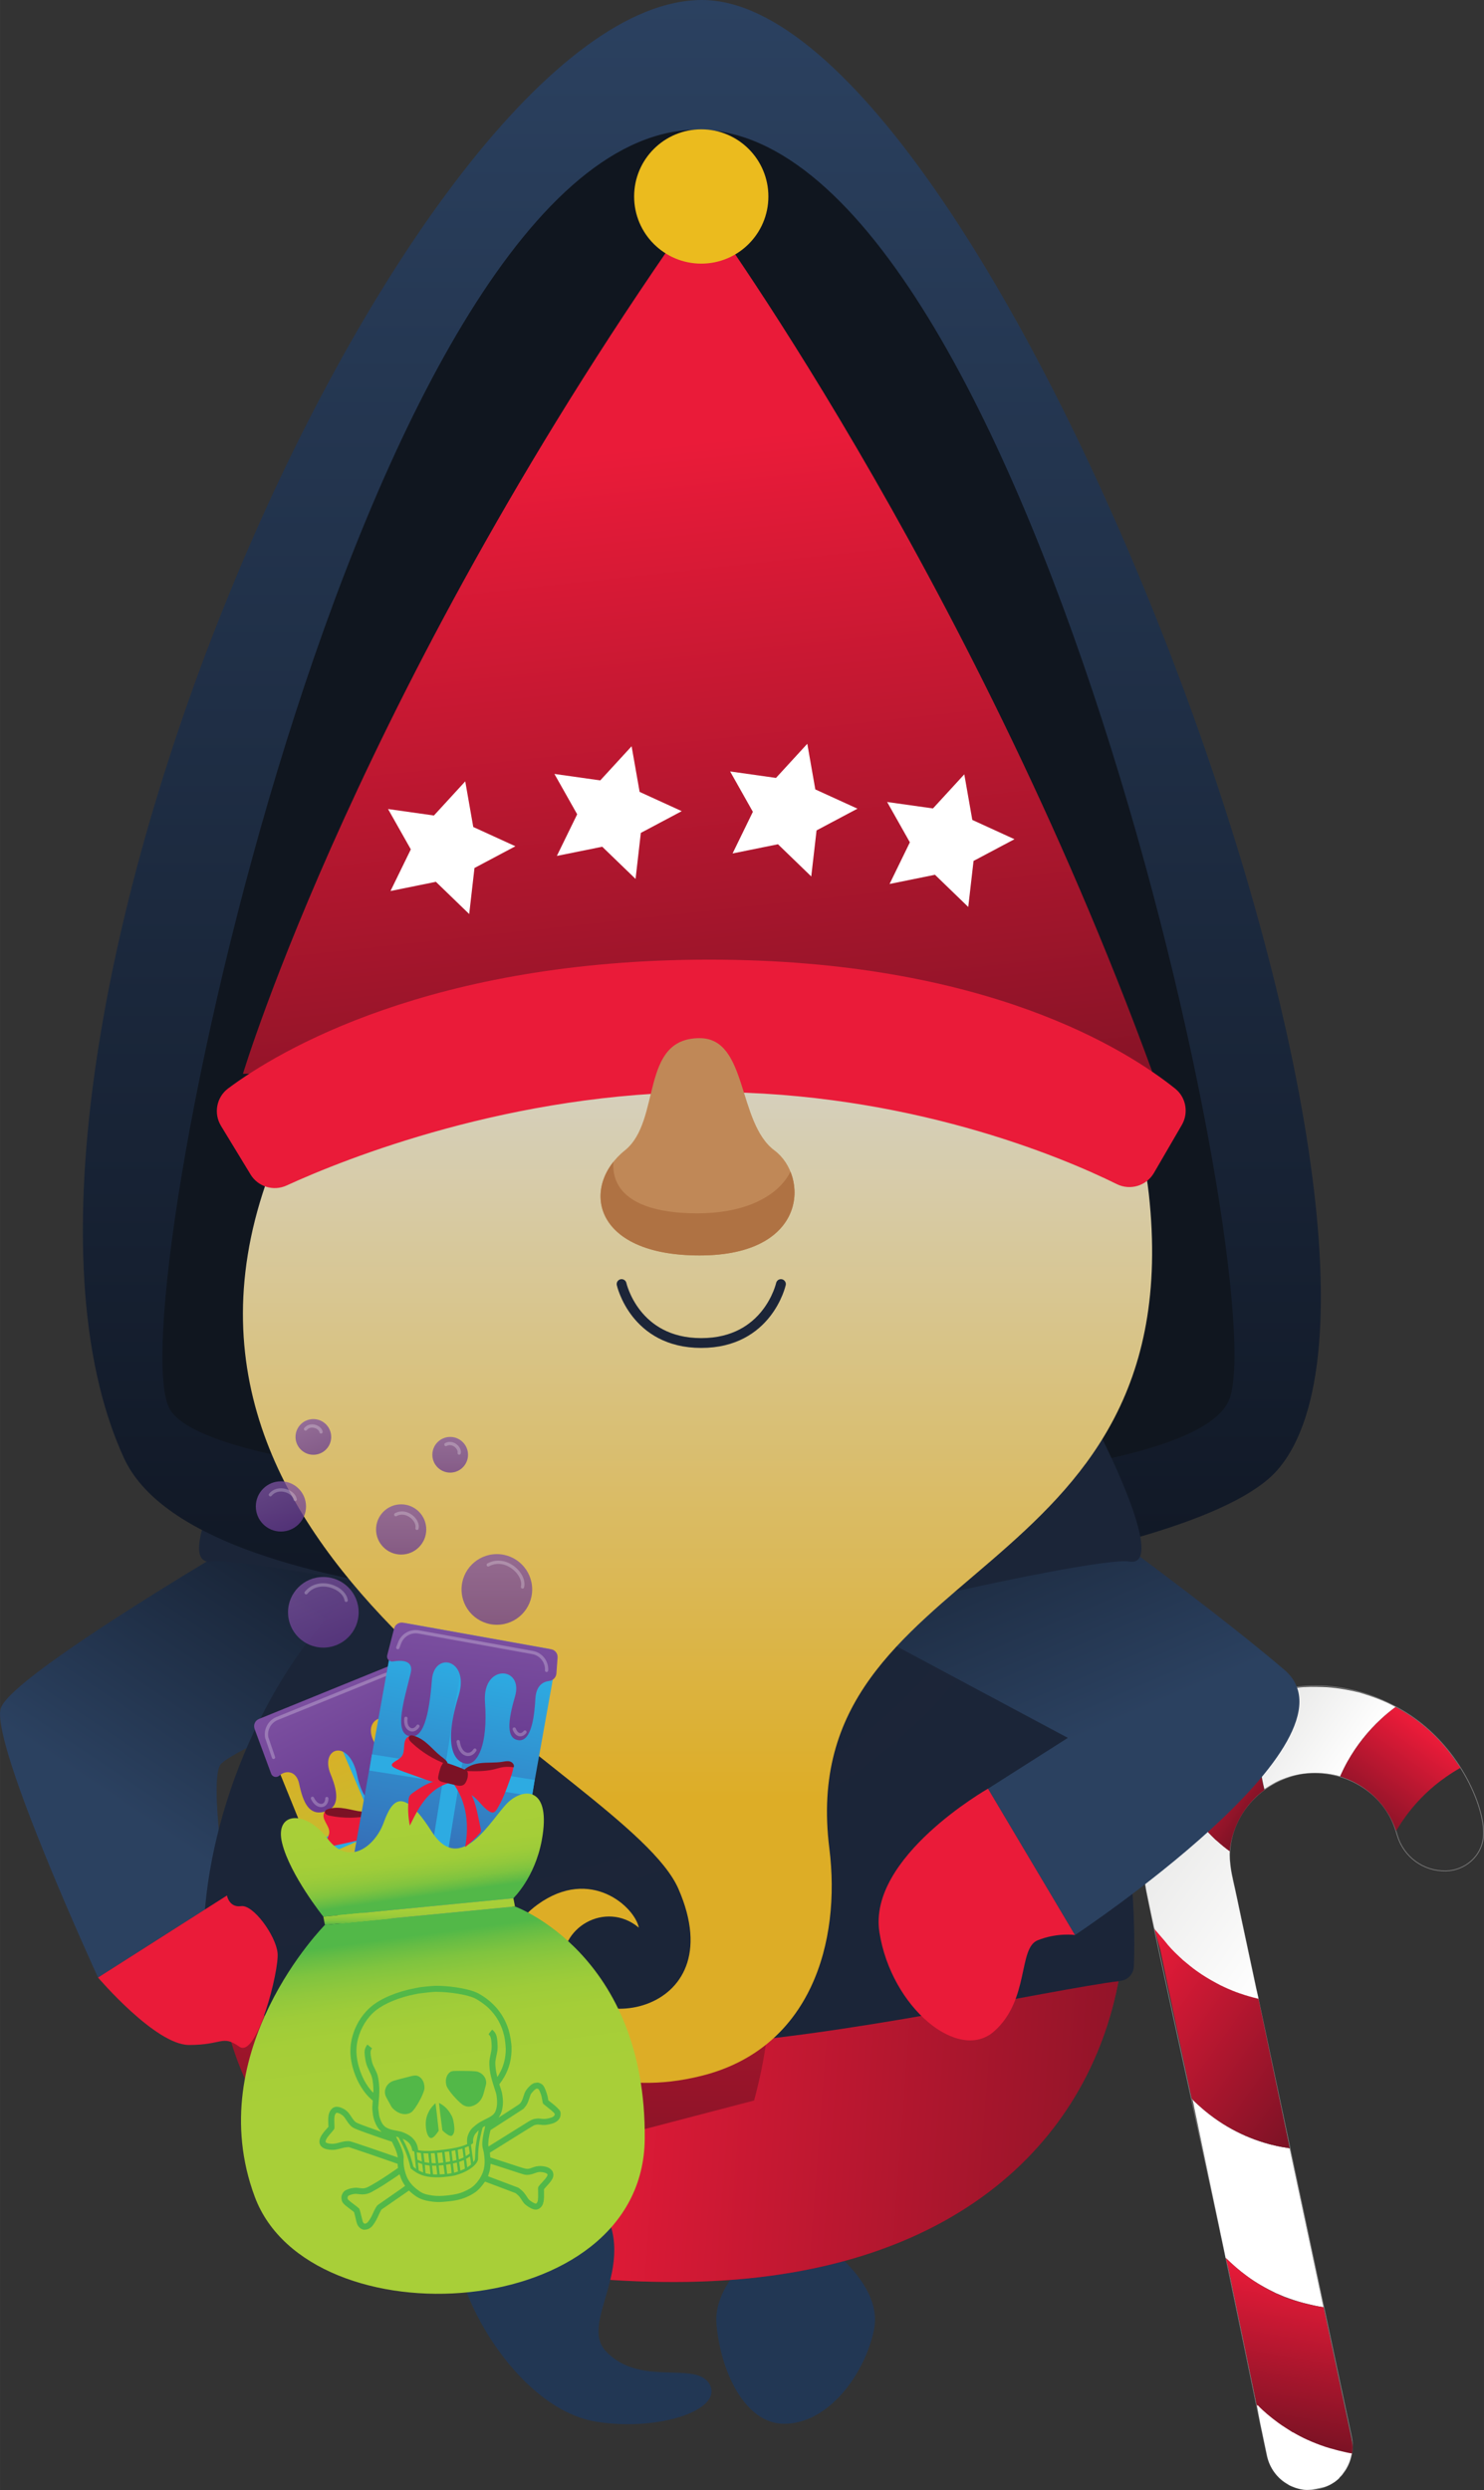 <?xml version="1.0" encoding="UTF-8"?>
<svg id="Layer_2" data-name="Layer 2" xmlns="http://www.w3.org/2000/svg" width="159.96mm" height="268.3mm" xmlns:xlink="http://www.w3.org/1999/xlink" viewBox="0 0 453.42 760.53">
  <rect x="0" y="0" width="453.42" height="760.53" fill="#333333" stroke="none"/>
  <defs>
    <linearGradient id="linear-gradient" x1="-157.49" y1="704.64" x2="-158.3" y2="651.51" gradientTransform="translate(339.66 25.69) rotate(-171.35) scale(1 -1)" gradientUnits="userSpaceOnUse">
      <stop offset="0" stop-color="#7a1224"/>
      <stop offset="1" stop-color="#ea1b39"/>
    </linearGradient>
    <linearGradient id="linear-gradient-2" x1="-83.5" y1="527.56" x2="-20.19" y2="527.56" gradientTransform="translate(633.82 117.68) rotate(-144.5) scale(1 -1)" gradientUnits="userSpaceOnUse">
      <stop offset="0" stop-color="#fff"/>
      <stop offset="1" stop-color="#e6e6e5"/>
    </linearGradient>
    <linearGradient id="linear-gradient-3" x1="-49.92" y1="491.32" x2="-20.17" y2="491.32" gradientTransform="translate(633.82 117.68) rotate(-144.5) scale(1 -1)" gradientUnits="userSpaceOnUse">
      <stop offset="0" stop-color="#7b1225"/>
      <stop offset="1" stop-color="#ea1b39"/>
    </linearGradient>
    <linearGradient id="linear-gradient-4" x1="-65.58" y1="470.93" x2="-31.51" y2="470.93" xlink:href="#linear-gradient-2"/>
    <linearGradient id="linear-gradient-5" x1="-77.76" y1="485.74" x2="-77.76" y2="449.9" xlink:href="#linear-gradient-3"/>
    <linearGradient id="linear-gradient-6" x1="-117.52" y1="564.7" x2="-45.03" y2="564.7" xlink:href="#linear-gradient-3"/>
    <linearGradient id="linear-gradient-7" x1="205.04" y1="498.82" x2="205.04" y2="683.89" gradientUnits="userSpaceOnUse">
      <stop offset="0" stop-color="#ea1b39"/>
      <stop offset="1" stop-color="#7a1224"/>
    </linearGradient>
    <linearGradient id="linear-gradient-8" x1="164.65" y1="630.56" x2="387.91" y2="647.62" xlink:href="#linear-gradient-7"/>
    <linearGradient id="linear-gradient-9" x1="38.61" y1="552.29" x2="108.56" y2="448.13" gradientUnits="userSpaceOnUse">
      <stop offset="0" stop-color="#2b4160"/>
      <stop offset="1" stop-color="#101724"/>
    </linearGradient>
    <linearGradient id="linear-gradient-10" x1="214.44" y1="0" x2="214.44" y2="491.74" xlink:href="#linear-gradient-9"/>
    <linearGradient id="linear-gradient-11" x1="204.36" y1="625.19" x2="204.36" y2="428.87" gradientUnits="userSpaceOnUse">
      <stop offset="0" stop-color="#1b2538"/>
      <stop offset="1" stop-color="#1b2538"/>
    </linearGradient>
    <linearGradient id="linear-gradient-12" x1="340.36" y1="526.39" x2="289.46" y2="408.08" xlink:href="#linear-gradient-9"/>
    <linearGradient id="linear-gradient-13" x1="213.12" y1="282.82" x2="213.12" y2="550.4" gradientUnits="userSpaceOnUse">
      <stop offset="0" stop-color="#d4d8df"/>
      <stop offset="1" stop-color="#ddad26"/>
    </linearGradient>
    <linearGradient id="linear-gradient-14" x1="192.38" y1="137.03" x2="217.68" y2="369.46" xlink:href="#linear-gradient-7"/>
    <clipPath id="clippath">
      <path d="m213.77,317.07c-18.43,0-11.56,25.23-22.86,34.29-13.38,10.72-10.32,32.08,22.86,32.08s33.32-24.3,22.86-32.08c-11.4-8.48-8.11-34.29-22.86-34.29Z" style="fill: none; stroke-width: 0px;"/>
    </clipPath>
    <linearGradient id="linear-gradient-15" x1="1250.72" y1="2024.33" x2="1250.36" y2="2105.18" gradientTransform="translate(-1131.32 -1502.25)" gradientUnits="userSpaceOnUse">
      <stop offset="0" stop-color="#ddad26"/>
      <stop offset="1" stop-color="#a8cf38"/>
    </linearGradient>
    <linearGradient id="linear-gradient-16" x1="1256.35" y1="1949.27" x2="1256.35" y2="1964.61" gradientTransform="translate(-1815.01 -879.64) rotate(-22.12)" gradientUnits="userSpaceOnUse">
      <stop offset="0" stop-color="#7d51a1"/>
      <stop offset="1" stop-color="#683b91"/>
    </linearGradient>
    <linearGradient id="linear-gradient-17" x1="1273.53" y1="1935.56" x2="1273.53" y2="1946.46" xlink:href="#linear-gradient-16"/>
    <linearGradient id="linear-gradient-18" x1="-597.22" y1="79.92" x2="-596.4" y2="98.6" gradientTransform="translate(589.57 134.71) rotate(-22.13) scale(1 2.07)" xlink:href="#linear-gradient-16"/>
    <linearGradient id="linear-gradient-19" x1="-564.47" y1="-6.92" x2="-564.84" y2="73.91" gradientTransform="translate(702.47 515.05)" gradientUnits="userSpaceOnUse">
      <stop offset="0" stop-color="#2dabe2"/>
      <stop offset="1" stop-color="#385caa"/>
    </linearGradient>
    <linearGradient id="linear-gradient-20" x1="125.74" y1="555.86" x2="129.02" y2="579.17" gradientUnits="userSpaceOnUse">
      <stop offset="0" stop-color="#a8cf38"/>
      <stop offset=".39" stop-color="#a5ce38"/>
      <stop offset=".57" stop-color="#9ecc39"/>
      <stop offset=".71" stop-color="#91c83c"/>
      <stop offset=".83" stop-color="#7fc43f"/>
      <stop offset=".93" stop-color="#67bd44"/>
      <stop offset="1" stop-color="#52b848"/>
    </linearGradient>
    <linearGradient id="linear-gradient-21" x1="133.81" y1="637.24" x2="127.62" y2="590.99" xlink:href="#linear-gradient-20"/>
    <linearGradient id="linear-gradient-22" x1="151.81" y1="474.65" x2="151.81" y2="496.23" gradientTransform="matrix(1,0,0,1,0,0)" xlink:href="#linear-gradient-16"/>
    <linearGradient id="linear-gradient-23" x1="122.57" y1="459.44" x2="122.57" y2="474.79" gradientTransform="matrix(1,0,0,1,0,0)" xlink:href="#linear-gradient-16"/>
    <linearGradient id="linear-gradient-24" x1="137.55" y1="438.86" x2="137.55" y2="449.76" gradientTransform="matrix(1,0,0,1,0,0)" xlink:href="#linear-gradient-16"/>
    <linearGradient id="linear-gradient-25" x1="-564.94" y1="12.08" x2="-564.11" y2="30.76" gradientTransform="translate(706.62 570.83) rotate(10.18) scale(1 2.07)" xlink:href="#linear-gradient-16"/>
    <linearGradient id="linear-gradient-26" x1="128.09" y1="580.5" x2="128.05" y2="588.07" xlink:href="#linear-gradient-20"/>
    <linearGradient id="linear-gradient-27" x1="1256.19" y1="1980.98" x2="1256.19" y2="2002.57" xlink:href="#linear-gradient-16"/>
  </defs>
  <g id="candy_cane" data-name="candy cane">
    <g>
      <path d="m441.75,571.42c5.83-.12,10.88-4.44,11.48-10.24.03-.29.05-.58.06-.88.37-8.4-7.47-27.89-25.2-38.13-18.2-10.51-37.91-9.6-55.65,2.22-17.36,11.58-25.75,32.58-22.42,51.76,1.63,9.37,11.67,53.78,21,96.92,6.58,30.43,12.57,60.3,16.02,76.53,1.55,7.28,8.01,11.78,15.12,10.64h0c7.66-1.23,12.36-8.66,10.73-16.24l-36.63-171.95c-2.98-14.15,6.68-27.23,20.84-30.2h0c12.03-2.08,24.64,4.47,28.87,15.78.38,1.01.69,2.03.99,3.03,1.95,6.49,7.99,10.89,14.77,10.75h0Z" style="fill: none; stroke: #818181; stroke-miterlimit: 10; stroke-width: .22px;"/>
      <path d="m404.39,704.66c-1.87-.26-4.1-.8-5.93-1.26-.07-.02-.21-.05-.28-.07-1.92-.5-3.8-1.15-5.67-1.84-.91-.37-1.8-.77-2.7-1.14-3.09-1.49-6.1-3.18-8.86-5.22l-.1-.08c-2.25-1.62-4.32-3.48-6.31-5.41-.02-.02-.05-.05-.07-.06-.62-3.27-1.38-6.51-2.02-9.77-2.56-12.13-5.09-24.26-7.64-36.4-.19-.83-.25-1.69-.62-2.47l.12-.05c.15.5.59.81.94,1.17,1.82,1.73,3.73,3.37,5.78,4.82l.12.09c3.35,2.41,7,4.41,10.84,5.95,1.86.75,3.76,1.38,5.7,1.91.24.06.48.12.72.18.13.03.26.06.39.09,1.66.45,3.54.75,5.24,1.02l10.34,48.53Z" style="fill: #fff; stroke-width: 0px;"/>
      <path d="m374.54,689.64c.23,1.1.63,2.32.86,3.42,2.89,13.88,5.72,27.73,8.62,41.61.03.33.41.55.61.79,1.84,1.92,3.92,3.62,6.06,5.2.03.02.08.06.11.08,1.47,1.1,3.06,2.02,4.59,3.03-.05-.06.05.05,0,0,1.44.86,2.79,1.47,4.32,2.17,1.79.82,3.64,1.54,5.52,2.16.97.31,1.94.59,2.92.84.03,0,.08.02.1.03.35.1.71.2,1.06.28.98.23,1.97.44,2.96.61.3.05.32.06.62.1.15-.25.34-1.36.37-1.59.13-1.39,0-1.84-.3-3.19-2.83-13.47-5.71-27.05-8.56-40.51-1.89-.26-3.66-.64-5.51-1.11-.07-.02-.21-.05-.28-.07-1.94-.51-3.86-1.07-5.74-1.76-.92-.37-1.82-.78-2.73-1.15-3.12-1.51-6.16-3.21-8.95-5.27l-.11-.08c-2.27-1.64-4.53-3.63-6.54-5.58Z" style="fill: url(#linear-gradient); stroke-width: 0px;"/>
      <path d="m352.66,588.88c-.68-3.08-1.31-6.17-1.95-9.25-1.37-6.09-1.81-12.42-.91-18.61.24-2.42.79-4.8,1.46-7.14.08-.74.38-1.43.56-2.15.21-.87.59-1.69.86-2.54.09-.28,4.23-8.87,4.53-8.99.75,2.03,1.54,4.05,2.51,5.99h0c1.92,3.91,4.31,7.56,7.11,10.88,1.41,1.62,2.91,3.17,4.46,4.65.2.17.41.33.61.51,1.15,1,2.29,2,3.52,2.88l.3.22c-.15,1.63.09,3.25.26,4.88.4,3.15,1.28,6.17,1.9,9.28,1.85,8.92,3.79,17.66,5.66,26.57.25,1.48.84,3.3,1.02,4.79-1.91-.45-4.36-1.08-6.22-1.71-.33-.11-.65-.24-.98-.36-1.67-.62-3.3-1.33-4.89-2.12-.42-.21-.84-.43-1.26-.65-2.09-1.11-4.11-2.36-6.04-3.74-1.46-1.02-2.82-2.17-4.19-3.32-.43-.37-.85-.76-1.25-1.17-.03-.16-.07-.32-.1-.48-.83-.67-1.57-1.44-2.25-2.25-1.32-1.24-2.32-2.76-3.5-4.14.42.81,1.05,1.46,1.55,2.22,0,.02-.03.06-.04.08-.02-.03-.07-.09-.09-.12-.8-1.01-1.5-2.35-2.37-3.3-.06-.58-.15-.55-.26-.94Z" style="fill: url(#linear-gradient-2); stroke-width: 0px;"/>
      <path d="m387.53,517.19c-.53.16-2.56,1-3.09,1.16-11.19,3.9-21,11.77-27.16,21.91.12,0,.23.04-.02.03.73,2.04,1.53,4.05,2.51,6.01v.02c1.9,3.88,4.31,7.53,7.09,10.85,1.43,1.61,2.92,3.16,4.47,4.66.24.2.49.4.72.62,1.18,1.05,2.4,2.05,3.68,2.96.66-7.35,4.58-14.35,10.55-18.69l-.03-.07c-.44-1.8-.79-3.65-1.04-5.5-.8-5.87-.61-11.88.59-17.66.36-1.73.79-3.45,1.35-5.14l.39-1.16Z" style="fill: url(#linear-gradient-3); stroke-width: 0px;"/>
      <path d="m409.48,542.52c.71-1.59,1.48-3.16,2.34-4.68,2.69-4.78,6.14-9.12,10.17-12.84,1.4-1.3,2.89-2.5,4.41-3.65-3.53-1.94-7.33-3.34-11.19-4.46-3.68-.9-7.45-1.56-11.25-1.67-2.51-.08-5.03-.1-7.52.23-2.95.26-5.86.84-8.71,1.66-.4,0-.45.71-.55,1.02-.56,1.67-.99,3.39-1.34,5.12-1.21,5.8-1.39,11.8-.59,17.67.25,1.85.61,3.69,1.06,5.51,1.83-1.17,3.67-2.36,5.73-3.11,5.36-2.21,11.9-2.43,17.46-.8h0Z" style="fill: url(#linear-gradient-4); stroke-width: 0px;"/>
      <path d="m411.81,537.84c-.86,1.52-1.61,3.09-2.34,4.69.22.08.47.18.69.26,5.61,1.87,10.55,5.73,13.72,10.74,1.14,1.76,2.01,3.67,2.69,5.65,1.1-1.79,2.25-3.54,3.52-5.23,3.3-4.34,7.27-8.17,11.78-11.28,1.41-1,2.89-1.92,4.4-2.78-.63-.71-1.15-1.52-1.72-2.28-.22-.34-.72-1.05-.98-1.42-4.61-6.3-10.3-11.15-17.17-14.82-1.54,1.14-3.02,2.35-4.4,3.65-4.03,3.71-7.48,8.07-10.18,12.83Z" style="fill: url(#linear-gradient-5); stroke-width: 0px;"/>
      <path d="m413.07,749.33c-1.3-.2-2.7-.55-3.98-.86-.36-.08-.71-.19-1.07-.28-.03,0-.08-.02-.1-.03-.99-.25-1.97-.54-2.94-.85-1.87-.62-3.72-1.34-5.52-2.16,0,0-.02,0-.03-.01-1.54-.7-3.04-1.48-4.49-2.35.05.05.1.11.15.16-1.54-1.01-3.13-1.94-4.61-3.04-.03-.02-.08-.06-.11-.08-2.15-1.59-4.23-3.29-6.09-5.23l-.24.03s1.01,5.73,1.63,8.36c.49,2.47,1.04,4.93,1.56,7.4.79,3.47,3.11,6.59,6.24,8.31.4.33.88.54,1.36.72,1.39.6,2.89.99,4.42,1.04.42,0,.11,0,1.4-.08,1.21-.14,3.04-.58,3.18-.62h0s0,0,0,0c1.48-.26,2.85-.98,4.08-1.81.48-.44,1.12-.76,1.41-1.36.44-.38.83-.82,1.12-1.32.78-.98,1.38-2.1,1.83-3.26.38-.86.47-1.8.79-2.68" style="fill: #fff; stroke-width: 0px;"/>
      <path d="m354.56,595.73c3.12,14.99,6.37,29.98,9.51,44.98.16.5.6.82.95,1.19,1.78,1.68,3.66,3.28,5.64,4.72l.36.26c3.4,2.45,7.1,4.47,11,6.04,1.88.75,3.82,1.39,5.77,1.93.25.05.48.11.74.19.14.02.28.04.4.08.13.04.28.07.41.11,1.55.39,3.14.65,4.71.89-3.13-15.23-6.38-30.43-9.54-45.65l-.06-.02c-1.89-.45-3.8-.99-5.65-1.64-.33-.11-.65-.24-.99-.35-1.67-.62-3.29-1.34-4.89-2.12-.41-.22-.82-.43-1.25-.66-2.09-1.11-4.12-2.34-6.04-3.72-1.46-1.02-2.81-2.19-4.19-3.32-.42-.38-.84-.78-1.25-1.17-1.55-1.44-3.03-2.96-4.3-4.64l-3.13-3.64,1.81,6.53Z" style="fill: url(#linear-gradient-6); stroke-width: 0px;"/>
    </g>
  </g>
  <g id="pose_1" data-name="pose 1">
    <g id="Layer_1_copy" data-name="Layer 1 copy">
      <path d="m236.56,683.61s-18.95,11.72-17.64,26.34c1.31,14.62,8.81,30.32,20.67,30.32,13.56,0,24.62-15.17,27.43-28.62,2.82-13.45-13.17-25.06-19.24-29.74-12.14-9.36-11.22,1.7-11.22,1.7Z" style="fill: #223754; stroke-width: 0px;"/>
      <path d="m343.8,585.07c-.04,2.19-.14,4.37-.3,6.53-.31,4.2-.83,8.37-1.58,12.47-9.19,50.9-52.09,92.88-135.85,92.88-36.67,0-65.15-6.26-86.56-17.01-1.25-.62-2.48-1.26-3.69-1.92-27.62-15.08-42.6-37.99-47.63-64.37-6.66-34.93,4.16-75.93,26.24-112.79l58.57-72.79,143.72,45.1,2.65,4.71c29.54,30.38,45.21,70,44.43,107.19Z" style="fill: url(#linear-gradient-7); stroke-width: 0px;"/>
      <path d="m343.8,585.07c-.04,2.19-.14,4.37-.3,6.53-.31,4.2-.83,8.37-1.58,12.47-9.19,50.9-52.09,92.88-135.85,92.88-36.67,0-65.15-6.26-86.56-17.01l.19-9.49,110.69-28.92s4.74-16.25,4.87-32c.04-5.92-.56-11.77-2.31-16.66,0,0,72.1-27.92,110.85-7.8Z" style="fill: url(#linear-gradient-8); stroke-width: 0px;"/>
      <path d="m111.13,448.76S2.51,510.13.13,522.07s29.82,81.9,29.82,81.9l39.4-25.07s-5.54-35.24-1.95-40.01,58.08-27.91,58.08-27.91l-14.35-62.21Z" style="fill: url(#linear-gradient-9); stroke-width: 0px;"/>
      <path d="m211.85,510.97c4.56-12.88-122.78-97.1-134.91-76.65-4.5,7.58-24.87,44.77-11.82,42.59,11.36-1.9,148.49,26.03,146.73,34.07Z" style="fill: #1b2538; stroke-width: 0px;"/>
      <g>
        <path d="m214.5,0c89.12,0,233.51,382.28,175.87,448.89-26.14,30.21-176.66,42.84-176.66,42.84,0,0-153.56,2.22-175.87-46.48C-17.92,323.52,125.38,0,214.5,0Z" style="fill: url(#linear-gradient-10); stroke-width: 0px;"/>
        <path d="m52.03,430.66c-17.06-27.1,58.36-386.45,159.31-391.01s178.83,356.11,164.04,388.28c-17.64,38.35-303.9,33.64-323.35,2.73Z" style="fill: #10161f; stroke-width: 0px;"/>
      </g>
      <path d="m346.44,600.56c-.09,2.3-1.83,4.18-4.12,4.45-21.63,2.65-86.79,17.55-131.06,19.63-66.39,3.13-123.92-8.11-144.09-11.32-2.02-.32-3.6-1.9-3.9-3.92-5.2-34.45,8.11-78.27,31.16-108.54l56.51-70.23c1.24-1.54,3.3-2.14,5.17-1.5l142.77,48.59c.33.11.64.25.94.43,46.08,27.54,47.4,103.64,46.62,122.42Z" style="fill: url(#linear-gradient-11); stroke-width: 0px;"/>
      <path d="m66.25,591.33s216.28-1.54,246.49-128.4" style="fill: none; stroke: #1c2538; stroke-linecap: round; stroke-miterlimit: 10; stroke-width: 8px;"/>
      <path d="m268.22,499.76l48.15-47.7s50.75,36.25,76.12,57.99c25.37,21.75-64.04,80.95-64.04,80.95l-26.58-44.7,24.4-15.52-58.04-31.02Z" style="fill: url(#linear-gradient-12); stroke-width: 0px;"/>
      <path d="m211.96,510.97c-4.13-12.88,111.21-97.1,122.2-76.65,4.07,7.58,22.53,44.77,10.7,42.59-10.29-1.9-134.5,26.03-132.9,34.07Z" style="fill: #1b2538; stroke-width: 0px;"/>
      <path d="m195.19,588.74c-1.24-6.31-14.75-18.73-30.9-7.08-25.81,18.61-.45,64.87,49.95,52.36,33.61-8.34,42.74-40.97,39.16-69.46-11.2-89.14,110.89-78.93,97.61-199.94-13.28-121.01-248.12-39.99-248.12-39.99l-21.7,36.99c-40.82,118.67,110.35,179.22,126.09,215.26,17.42,39.88-31.86,45.93-35.1,24.26-1.84-12.34,12.91-20.88,23.01-12.4" style="fill: url(#linear-gradient-13); stroke-width: 0px;"/>
      <g>
        <path d="m74.23,327.96S110.22,208.41,213.85,62.26c0,0,81.7,110.55,138.17,264.94l-277.8.76Z" style="fill: url(#linear-gradient-14); stroke-width: 0px;"/>
        <polygon points="297.46 262.94 295.84 277 285.67 267.17 271.8 269.98 278 257.26 271.05 244.94 285.06 246.91 294.63 236.49 297.08 250.42 309.96 256.31 297.46 262.94" style="fill: #fff; stroke-width: 0px;"/>
        <polygon points="249.49 253.62 247.87 267.68 237.7 257.85 223.83 260.66 230.03 247.94 223.08 235.61 237.09 237.59 246.66 227.16 249.11 241.1 261.99 246.98 249.49 253.62" style="fill: #fff; stroke-width: 0px;"/>
        <polygon points="195.8 254.38 194.19 268.44 184.01 258.61 170.14 261.41 176.35 248.7 169.39 236.37 183.4 238.35 192.98 227.92 195.43 241.86 208.3 247.74 195.8 254.38" style="fill: #fff; stroke-width: 0px;"/>
        <polygon points="144.97 265.1 143.36 279.16 133.18 269.32 119.31 272.13 125.52 259.41 118.56 247.09 132.58 249.07 142.15 238.64 144.6 252.58 157.47 258.46 144.97 265.1" style="fill: #fff; stroke-width: 0px;"/>
        <circle cx="214.26" cy="60.01" r="20.51" style="fill: #ebbb1e; stroke-width: 0px;"/>
        <path d="m76.53,358.67l-9.01-14.81c-2.32-3.81-1.38-8.77,2.19-11.44,15.53-11.61,62.23-39.33,147.02-39.33s127.84,27.81,142.33,39.39c3.34,2.67,4.18,7.41,2.03,11.11l-8.51,14.64c-2.29,3.94-7.24,5.45-11.33,3.43-17.07-8.45-64.09-28.14-124.52-28.14s-111.32,20.37-129.18,28.56c-4,1.83-8.73.37-11.02-3.39Z" style="fill: #ea1b39; stroke-width: 0px;"/>
      </g>
      <path d="m179.79,668.62c19.15,20.15-3.71,39.72,5.26,49.41,10.46,11.29,27.98,2.69,31.86,10.35,3.88,7.66-15.56,14.28-34.61,11.27-23.11-3.65-42.64-36.52-43.21-54.44-.74-23.44,16.93-37.08,16.93-37.08l18.88,9.4,4.9,11.09Z" style="fill: #223754; stroke-width: 0px;"/>
      <path d="m213.77,317.07c-18.43,0-11.56,25.23-22.86,34.29-13.38,10.72-10.32,32.08,22.86,32.08s33.32-24.3,22.86-32.08c-11.4-8.48-8.11-34.29-22.86-34.29Z" style="fill: #c08857; stroke-width: 0px;"/>
      <g style="clip-path: url(#clippath);">
        <path d="m191.26,344.11c-8.14,13.43-4.71,26.46,21.86,26.46s35.11-17.03,26.58-26.46l15.79,29.4-42.36,19.45-34.89-9.52v-21.82l13.03-17.5Z" style="fill: #af7243; stroke-width: 0px;"/>
      </g>
      <path d="m238.6,392.18s-3.99,18-24.34,18-24.34-18-24.34-18" style="fill: none; stroke: #1c2538; stroke-linecap: round; stroke-linejoin: round; stroke-width: 3px;"/>
      <g>
        <rect x="94.08" y="512.91" width="50.33" height="89.52" transform="translate(-201.23 85.96) rotate(-22.12)" style="fill: url(#linear-gradient-15); stroke-width: 0px;"/>
        <circle cx="85.83" cy="460.09" r="7.67" style="fill: url(#linear-gradient-16); opacity: .75; stroke-width: 0px;"/>
        <circle cx="95.74" cy="438.86" r="5.45" style="fill: url(#linear-gradient-17); opacity: .75; stroke-width: 0px;"/>
        <line x1="102.28" y1="522.75" x2="126.7" y2="579.89" style="fill: none; stroke: #2dabe2; stroke-linejoin: round; stroke-width: 5px;"/>
        <line x1="93.56" y1="566.4" x2="139.77" y2="546.41" style="fill: none; stroke: #2dabe2; stroke-linejoin: round; stroke-width: 5px;"/>
        <path d="m77.75,527.96l5.07,13.69c.34,1.07,1.66,1.41,2.5.67,1.98-1.78,5.22-1.54,6.07,2.45,1.24,5.88,3.05,9.7,7.57,8.6s4.7-5.11,2.04-11.54c-3.37-8.14,5.69-11.06,8.12.35,2.26,10.61,7.51,10.1,9.7,8.7,2.4-1.53,3.58-9.77-.35-13.56-10.68-10.3-2.06-15.05,1.63-11.53,7.36,7.02,5.37,11.96,8.06,10.69,3.79-1.79-.39-9.78-2.45-13.48-1.99-3.57-.7-5.67.64-6.77.94-.77,1.26-2.07.68-3.14l-2.31-4.32c-.58-1.08-1.87-1.55-3.01-1.09l-42.58,17.32c-1.16.47-1.76,1.75-1.37,2.94Z" style="fill: url(#linear-gradient-18); stroke-width: 0px;"/>
        <path d="m83.57,536.74l-2.06-6c-.5-2.47.83-4.94,3.16-5.88l32.74-13.28c2.45-.99,5.26,0,6.54,2.32h0" style="fill: none; opacity: .25; stroke: #fff; stroke-linecap: round; stroke-linejoin: round;"/>
        <path d="m95.47,549.23c1.39,3.05,4.35,2.81,4.39.07" style="fill: none; opacity: .25; stroke: #fff; stroke-linecap: round; stroke-linejoin: round;"/>
        <path d="m112.76,546.71c2.86,3.34,5.75,2.13,5.69-.55" style="fill: none; opacity: .25; stroke: #fff; stroke-linecap: round; stroke-linejoin: round;"/>
        <path d="m125.19,534.31c1.59,1.23,3.07.77,3.25-.97" style="fill: none; opacity: .25; stroke: #fff; stroke-linecap: round; stroke-linejoin: round;"/>
        <g>
          <path d="m118.52,557.72c-2.7,1.98-4.2,5.27-4.72,8.57-.52,3.31-.17,6.68.2,10.01-1.79-1.87-3.3-4.01-4.48-6.32-.19-.38-.38-.78-.41-1.2-.04-.52.16-1.02.35-1.5.8-1.96,1.68-3.91,2.97-5.58s3.06-3.06,5.12-3.54" style="fill: #ea1b39; stroke-width: 0px;"/>
          <path d="m116.39,557.7c3.61.95,6.87,3.03,9.46,5.71s4.54,5.95,5.92,9.41c.65-1.9,1.15-3.85,1.48-5.83.05-.27.09-.56,0-.83-.08-.25-.27-.45-.46-.64-.78-.8-1.56-1.6-2.34-2.4-2.24-2.3-4.59-4.68-7.6-5.8-1.45-.54-3.16-.75-4.5.04" style="fill: #ea1b39; stroke-width: 0px;"/>
          <path d="m118.75,553.44c.48-1.06,1.49-1.78,2.53-2.3s2.16-.88,3.14-1.5c2.47-1.56,3.95-4.62,6.75-5.44.59,1.34.91,2.77,1.22,4.2.69,3.12,1.39,6.27,1.4,9.47,0,.46-.03.97-.33,1.32-.33.39-.9.47-1.42.47-2.17-.02-4.22-1.07-6.38-1.27-1.4-.13-2.82.1-4.19.43-.41.1-.89.19-1.2-.09-.18-.16-.25-.41-.31-.65-.33-1.25-.66-2.5-.98-3.75" style="fill: #ea1b39; stroke-width: 0px;"/>
          <path d="m118.8,554.88c-.3-2.32,1.18-4.53,2.97-6.04s3.93-2.57,5.68-4.12c.59-.52,1.17-1.12,1.93-1.34s1.76.11,1.91.89c-.98.45-1.93.98-2.75,1.68-.74.64-1.36,1.4-2.04,2.1-2,2.06-4.51,3.55-6.99,5.01" style="fill: #7b1225; stroke-width: 0px;"/>
          <path d="m113.22,554.25c-4.48.57-9.04.25-13.21-.93-.21-.06-.44-.12-.64-.03-.18.08-.28.24-.35.4-.87,2.06,1.74,3.9,1.58,6.04-.08,1.05-.83,2.02-1.16,3.06-.1.31-.15.68.1.9.21.19.57.21.89.2,1.11-.04,2.21-.29,3.29-.53,2.27-.51,4.53-1.01,6.8-1.52.84-.19,1.68-.38,2.47-.69.95-.38,1.8-.96,2.47-1.65.17-.17.33-.37.36-.59.04-.23-.07-.44-.17-.65-.66-1.28-1.32-2.55-1.97-3.83" style="fill: #ea1b39; stroke-width: 0px;"/>
          <path d="m113.56,554.44c-4.19.9-8.56.96-12.59.15-.49-.1-1-.22-1.35-.5s-.49-.78-.18-1.14c.19-.22.5-.34.79-.44,1.71-.55,3.57-.44,5.29-.15,1.72.29,3.37.77,5.12.95.97.1,2.03.12,2.79.58" style="fill: #7b1225; stroke-width: 0px;"/>
          <path d="m112.34,554.68c.02-.29.36-.43.64-.5,2-.53,4.02-.97,6.05-1.32.25-.04.51-.08.75-.02.37.1.64.42.85.75.41.66.66,1.41.74,2.18.04.41.03.84-.15,1.22-.35.77-1.23,1.12-2.03,1.39-1.21.42-2.41.83-3.62,1.25-.62.21-1.38.4-1.87-.04-.2-.18-.31-.44-.42-.69-.38-.95-.68-1.94-.9-2.94" style="fill: #7b1225; stroke-width: 0px;"/>
        </g>
        <rect x="112.67" y="498.95" width="50.33" height="89.52" rx="3.04" ry="3.04" transform="translate(98.24 -15.8) rotate(10.18)" style="fill: url(#linear-gradient-19); stroke-width: 0px;"/>
        <path d="m82.6,456.53c2.37-2.91,7.21-1.07,7.59,1.43" style="fill: none; opacity: .25; stroke: #fff; stroke-linecap: round; stroke-linejoin: round;"/>
        <path d="m93.35,436.45c1.48-1.81,4.49-.67,4.73.89" style="fill: none; opacity: .25; stroke: #fff; stroke-linecap: round; stroke-linejoin: round;"/>
        <line x1="143.94" y1="506.06" x2="134.04" y2="567.41" style="fill: none; stroke: #2dabe2; stroke-linejoin: round; stroke-width: 5px;"/>
        <line x1="113.24" y1="538.29" x2="162.97" y2="546.09" style="fill: none; stroke: #2dabe2; stroke-linejoin: round; stroke-width: 5px;"/>
        <path d="m98.79,585.39s-10.22-12.79-12.6-22.5c-2.38-9.71,7.29-10.1,13.88-1.35,6.6,8.76,14.58,2.18,17.14-4.83,2.55-7.02,5.73-11.36,14.63,2.61,8.9,13.97,18.31-3.86,23.23-8.69,4.92-4.83,13.53-4.98,10.45,11.47-2.15,11.5-8.71,17.67-8.71,17.67l-58.03,5.62Z" style="fill: url(#linear-gradient-20); stroke-width: 0px;"/>
        <path d="m99.27,587.9s-38.06,38.35-21.43,83.03c16.63,44.68,118.63,38.86,119.15-17.65.52-56.51-39.65-71.01-39.65-71.01" style="fill: url(#linear-gradient-21); stroke-width: 0px;"/>
        <circle cx="151.81" cy="485.44" r="10.79" style="fill: url(#linear-gradient-22); opacity: .75; stroke-width: 0px;"/>
        <circle cx="122.57" cy="467.12" r="7.67" style="fill: url(#linear-gradient-23); opacity: .75; stroke-width: 0px;"/>
        <circle cx="137.55" cy="444.31" r="5.45" style="fill: url(#linear-gradient-24); opacity: .75; stroke-width: 0px;"/>
        <path d="m120.42,497.36l-2.11,8.18c-.28,1.08.65,2.08,1.76,1.9,2.63-.44,6.36-.43,5.41,3.54-1.82,7.61-5.13,17.7-.72,19.19,4.55,1.53,6.35-6.22,7.21-17.13.69-8.78,11.6-6.31,8.16,4.84-5.53,17.95.14,20.81,2.73,20.8,2.85-.01,6.31-5.3,5.32-18.86-.86-11.78,11.91-10.92,9.17-1.67-2.89,9.75-1.85,12.98,1.1,13.34,4.16.51,4.89-8.47,5.13-12.7.23-4.08,2.44-5.17,4.16-5.38,1.21-.15,2.17-1.08,2.26-2.29l.36-4.88c.09-1.22-.76-2.31-1.96-2.53l-45.24-8.12c-1.23-.22-2.42.54-2.73,1.75Z" style="fill: url(#linear-gradient-25); stroke-width: 0px;"/>
        <path d="m120.92,462.6c3.29-1.8,7.08,1.72,6.49,4.18" style="fill: none; opacity: .25; stroke: #fff; stroke-linecap: round; stroke-linejoin: round;"/>
        <path d="m136.24,441.18c2.05-1.12,4.41,1.07,4.05,2.61" style="fill: none; opacity: .25; stroke: #fff; stroke-linecap: round; stroke-linejoin: round;"/>
        <path d="m149.17,477.94c5.32-2.91,11.44,2.78,10.48,6.75" style="fill: none; opacity: .25; stroke: #fff; stroke-linecap: round; stroke-linejoin: round;"/>
        <polygon points="99.27 587.9 157.35 582.27 156.86 579.76 98.79 585.39 99.27 587.9" style="fill: url(#linear-gradient-26); stroke-width: 0px;"/>
        <path d="m127.99,607c-.15.03-.69.13-1.17.22-5.46,1.03-10.43,3.11-13.41,5.61-2.34,1.96-4.25,4.77-5.32,7.79-1.39,3.96-1.38,7.67.04,12.03,1.12,3.44,3.12,6.65,5.35,8.55l.42.36-.09,1.18c-.09,1.11-.08,1.24.04,2.33.14,1.29.28,1.89.66,2.92.44,1.19,1.04,2.14,1.76,2.82l.35.33-1.17-.41c-4.21-1.46-6.36-2.28-6.76-2.59-.42-.31-.72-.69-1.38-1.69-.71-1.07-1-1.42-1.6-1.89-.82-.65-1.81-1.05-2.72-1.11-.69-.04-1.35.26-1.82.86-.76.94-.97,1.98-.87,4.26l.05.99-.6.67c-1.72,1.91-2.35,3.19-2.11,4.31.27,1.28,1.51,1.97,3.67,2.07.79.04,1.52-.08,2.78-.43.94-.26,1.25-.32,1.8-.37l.67-.05,2.13.71c3.64,1.22,5.64,1.9,8.13,2.77,1.32.46,2.91,1.01,3.53,1.23l1.13.39.06.64.06.64-.85.59c-2.92,2.02-5.03,3.38-6.97,4.48-1.35.77-1.62.9-2.2,1.05-.56.14-.75.14-1.88,0-.79-.11-.93-.11-1.7-.02-.88.1-1.37.24-2.21.62-.52.23-.84.53-1.12,1.05-.33.61-.41,1.01-.33,1.66.14,1.1.46,1.49,2.41,2.95.78.58,1.41,1.07,1.41,1.09s.07.24.14.49c.08.25.26,1,.41,1.68.31,1.41.45,1.75.91,2.31.35.41.76.68,1.24.84.25.08.41.09.88.03.67-.08,1.08-.27,1.67-.76.57-.48,1.46-1.86,2.06-3.2.27-.6.61-1.33.77-1.62l.29-.52,4.2-2.91,4.21-2.91.33.29c1.87,1.7,3.22,2.42,5.28,2.83,2.25.45,3.82.49,6.58.17,1.69-.2,2.47-.34,3.6-.66,1.81-.51,3.85-1.54,5.01-2.53.64-.54,1.53-1.54,2-2.23.25-.36.45-.6.5-.59.04.01,2.15.8,4.68,1.76l4.6,1.74.44.36c.56.45.9.88,1.49,1.81.57.91.91,1.27,1.67,1.79,1.65,1.14,2.7,1.35,3.68.74.47-.3.9-.85,1.1-1.43.29-.86.36-1.67.31-3.38-.02-.62-.01-1.08.03-1.14.03-.05.45-.52.93-1.04,1.62-1.76,2.07-2.66,1.86-3.74-.1-.54-.32-.9-.83-1.32-.58-.48-1.14-.7-2.25-.86-1.11-.16-2.14-.03-3.31.42-1.46.57-1.57.56-4.56-.42-1.25-.41-3.63-1.19-5.28-1.72l-2.99-.98-.07-.72-.07-.73,2.59-1.61c8.07-5.04,10.56-6.58,10.81-6.7.16-.07.49-.17.76-.22.42-.07.61-.07,1.4.02,1.03.12,1.48.09,2.7-.17.88-.19,1.44-.39,1.96-.72.73-.46,1.17-1.06,1.34-1.82.09-.44.08-1.09-.05-1.39-.18-.46-1.42-1.66-2.8-2.71l-.87-.67-.05-.4c-.11-.96-.67-2.67-1.18-3.64-.32-.62-.79-1.02-1.43-1.24-.45-.16-.49-.16-1.04-.09-.49.06-.64.1-.96.27-.51.27-1,.69-1.6,1.38-.64.73-.92,1.25-1.27,2.4-.31,1.04-.57,1.6-.94,2.1-.25.33-.4.44-1.44,1.11-.64.41-2.08,1.34-3.21,2.07l-2.05,1.32.19-.3c.45-.7.74-1.43.93-2.36.27-1.29.28-2.55.06-4.05-.14-.91-.2-1.18-.56-2.25l-.4-1.22.2-.25c.31-.38,1.08-1.54,1.38-2.09,1.53-2.76,2.22-5.61,2.16-8.9-.02-1.38-.45-3.93-.9-5.39-1.41-4.53-4.31-8.18-8.54-10.72-.73-.44-1.28-.7-2.07-.99-2.91-1.05-7.82-1.77-11.75-1.73-.8.01-4.43.36-5.11.49Zm5.42,1.34c4.2.03,9.23.86,11.56,1.92,1.12.51,3.11,1.91,4.21,2.95,2.53,2.4,4.12,5.25,4.91,8.77.21.95.44,3.02.44,3.92-.02,2.45-.55,4.7-1.6,6.79-.34.68-.94,1.69-.98,1.65-.01-.01-.12-.44-.23-.95-.25-1.1-.43-2.83-.38-3.65.02-.28.16-1.06.3-1.73.15-.67.3-1.49.35-1.81.16-1.28-.05-3.88-.38-4.69-.2-.5-.59-1.08-.94-1.38l-.3-.26-.5.63c-.64.79-.65.82-.43,1,.44.36.65,1.09.74,2.52.09,1.58.07,1.73-.36,3.78-.32,1.5-.35,1.84-.29,3.15.03.79.09,1.22.23,2.02.28,1.49.49,2.25,1.49,5.36.4,1.23.43,1.34.53,2.28.2,1.69.09,2.91-.37,4.12-.4,1.04-1.07,1.56-3.47,2.72-.55.27-1.26.66-1.59.87-.6.38-1.62,1.21-2.17,1.76-.67.68-1.32,2.04-1.45,3.05-.03.26-.05.75-.03,1.1l.04.62-.37.16c-1.59.68-3.33,1.08-6.66,1.52-3.47.47-5.7.54-7.47.25l-.47-.08-.08-.52c-.2-1.22-.7-2.21-1.59-3.12-.47-.49-.86-.76-1.63-1.19-1.04-.57-1.7-.8-2.92-1.04-1.87-.36-2.31-.47-3.04-.79-1.19-.51-1.87-1.39-2.46-3.16-.19-.56-.24-.81-.35-1.86l-.14-1.21.13-1.65c.25-2.99.27-3.96.13-5.57-.12-1.28-.32-2.39-.59-3.18-.1-.26-.41-.99-.72-1.61-.3-.62-.61-1.27-.67-1.46-.17-.44-.47-1.84-.57-2.67-.12-.99-.04-1.5.27-1.9l.14-.17-.72-.58-.71-.58-.25.34c-.29.4-.53,1.04-.6,1.63-.07.52.11,2.15.34,3.2.21.94.46,1.61,1.11,2.94.63,1.29.77,1.7.99,2.83.2,1.07.33,3.37.2,3.71-.02.06-.16-.05-.43-.36-2.39-2.64-4.13-6.64-4.6-10.59-.22-1.8-.11-3.49.34-5.33.85-3.44,2.86-6.69,5.44-8.76,2.72-2.18,7.2-4.03,12.05-4.98.44-.09.91-.18,1.06-.21s1.27-.16,2.51-.3c1.62-.17,2.47-.24,3.01-.24Zm31.04,29.66c.14.09.25.26.44.68.42.94.59,1.51.77,2.63.1.64.2,1.08.25,1.16.05.06.71.61,1.46,1.2.75.59,1.55,1.26,1.75,1.48.36.38.39.42.37.63-.03.52-.64.92-1.76,1.17-1.08.24-1.48.27-2.38.15-.71-.1-.88-.1-1.52-.02-.89.1-1.37.29-2.32.86-.37.22-3.27,2.03-6.46,4.02l-5.8,3.62-.04-.19c-.05-.26-.01-1.31.08-2.04.08-.65.37-2.04.51-2.5l.09-.29,5.02-3.24,5.02-3.24.43-.51c.55-.65.85-1.2,1.17-2.15.65-1.92.62-1.85.98-2.27.95-1.13,1.47-1.44,1.92-1.14Zm-60.85,7.45c.53.19,1.19.65,1.54,1.1.15.18.53.73.85,1.23.64.99,1.18,1.58,1.81,1.99.43.28,1.69.79,4.28,1.72,2.47.89,7.44,2.58,7.54,2.57.05,0,.1.03.13.08.02.06.24.5.48.98.65,1.32,1.03,2.36,1.22,3.32l.09.48-.69-.24c-.38-.13-1.75-.6-3.04-1.05-2.57-.9-6.29-2.16-9.05-3.08-1.6-.53-1.83-.59-2.32-.61-.71-.03-1.65.12-2.79.45-1.06.31-1.93.43-2.66.35-.99-.11-1.5-.3-1.53-.62-.03-.21.21-.78.53-1.27.14-.23.66-.85,1.14-1.4s.92-1.08.97-1.2c.12-.25.12-.59.05-2.06-.05-.95.02-1.85.17-2.25.04-.1.15-.29.25-.42.16-.22.19-.24.39-.23.12,0,.42.08.66.16Zm44.51,4.61c-.57,2.12-.85,4.17-.72,5.43.03.29.14.8.25,1.17.14.49.22.93.32,1.77.23,1.95.1,3.55-.39,4.91-.67,1.85-1.96,3.63-3.44,4.73-.7.52-2.16,1.25-3.34,1.66-1.15.4-3.17.75-5.18.9-1.77.13-2.97.06-4.68-.28-1.46-.28-2.25-.66-3.56-1.7-1.6-1.26-2.61-2.57-3.21-4.15-.67-1.8-.97-3.7-.84-5.41.09-1.15-.72-3.5-2.01-5.88-.17-.31-.3-.58-.29-.6.05-.06.68.1.72.18.02.05.25.46.5.91,1.43,2.6,2.3,4.83,3.06,7.84l.19.75.78.6c2.11,1.6,4.4,2.2,8.05,2.1,1.25-.04,3.82-.35,4.67-.57,3.32-.87,6.03-2.58,6.89-4.34.17-.34.19-.45.19-.96.01-2.43.2-4.2.67-6.44.21-.99.69-2.88.76-2.96.04-.05.66-.39.73-.4.03,0-.03.32-.13.72Zm-24.37,3.5c1.22.69,1.89,1.58,2.14,2.86l.09.46.31.12.3.12.16,1.68c.09.92.21,2.11.28,2.66l.11.97-.39-.3c-.21-.17-.4-.34-.43-.39-.02-.04-.18-.63-.36-1.3s-.43-1.52-.55-1.89c-.44-1.32-1.28-3.24-2.03-4.66-.2-.39-.35-.7-.32-.69.02,0,.33.17.67.36Zm22.39-2.3c-.21.85-.57,2.67-.69,3.55-.17,1.2-.22,1.84-.26,3.34-.03,1.45-.06,1.57-.4,1.99l-.17.21-.25-1.86c-.14-1.02-.3-2.22-.36-2.67l-.1-.81.32-.21c.35-.22.38-.3.32-.79-.07-.61.16-1.49.56-2.13.21-.33,1.07-1.24,1.13-1.18.02,0-.03.26-.11.56Zm-2.72,5.52l.11.92-.23.18c-.29.24-.88.62-.96.63-.04,0-.11-.41-.2-1.27l-.13-1.28.58-.25.58-.24.06.2c.04.11.11.61.17,1.12Zm-15.35.7l.55.1.15,1.29.15,1.29-.44-.16c-.24-.09-.54-.21-.68-.28l-.24-.11-.12-1.13c-.11-1.02-.12-1.13-.03-1.11.05,0,.35.06.65.12Zm13.41.11l.16,1.34-.26.12c-.28.13-.77.32-1.03.42l-.16.05-.17-1.47c-.13-1.14-.16-1.47-.1-1.48.03,0,.35-.09.69-.19.35-.09.64-.16.67-.16.02,0,.11.62.2,1.36Zm-11.36.08c.19,0,.44,0,.54,0l.19-.02.17,1.47c.1.81.16,1.47.13,1.47-.06,0-.78-.1-1.15-.17l-.27-.05-.18-1.36-.17-1.37h.19c.11.01.35.02.54.04Zm9.17.54c.11.82.19,1.5.18,1.5,0,.01-.26.08-.58.16l-.57.14-.18-1.49-.18-1.53s.19-.08.44-.13c.25-.05.5-.09.57-.11l.13-.03.19,1.48Zm-6.47-.6s.09.7.19,1.54l.16,1.53h-.61c-.34,0-.62-.02-.63-.03s-.09-.69-.16-1.51l-.13-1.49.59-.03c.32-.01.59-.02.6-.01Zm1.7-.16l.57-.07.18,1.56.18,1.56-.75.09-.75.09-.19-1.59-.19-1.6.18.02c.1,0,.44-.02.75-.05Zm2.88,1.15c.14,1.18.16,1.54.11,1.56-.04.02-.35.07-.69.12l-.61.09-.19-1.57-.18-1.57.69-.08.69-.08.18,1.53Zm-8.22,3.61c.08.71.13,1.29.11,1.29-.05,0-.81-.31-1.09-.46l-.25-.13-.13-1.22-.13-1.21.66.22.66.23.16,1.28Zm14.61-2.36l.13,1.26-.43.33c-.24.18-.5.36-.58.4l-.15.08-.17-1.27-.17-1.27.57-.38c.31-.21.59-.38.61-.39.02,0,.1.56.18,1.24Zm-1.9,1.18l.16,1.32-.68.31c-.38.17-.69.31-.69.3,0,0-.1-.6-.2-1.34l-.2-1.33.25-.09c.21-.08,1.17-.47,1.2-.49,0,0,.08.59.17,1.32Zm-11.31.24c.54.09.69.14.69.21,0,.05.07.65.14,1.32l.13,1.22-.16-.02c-.09-.01-.43-.07-.76-.13l-.59-.11-.13-1.29c-.08-.81-.11-1.3-.07-1.3.04,0,.37.04.74.11Zm9.19.58l.16,1.38-.41.12c-.23.07-.5.15-.59.18l-.19.05-.17-1.41-.17-1.41.47-.11c.26-.06.52-.12.6-.13l.13-.02.16,1.37Zm-6.84-.43h.36s.16,1.34.16,1.34c.12,1.04.14,1.35.09,1.36-.07,0-.61,0-1.03-.03h-.19s-.16-1.34-.16-1.34l-.16-1.33h.28c.15,0,.44,0,.64,0Zm4.91.87c.14,1.23.15,1.41.08,1.45-.05.02-.36.08-.69.12l-.6.07-.17-1.41-.17-1.41.56-.09c.3-.04.61-.1.69-.11l.13-.03.17,1.41Zm-2.13.34l.17,1.37-.62.05c-.35.03-.68.05-.76.04h-.14s-.16-1.36-.16-1.36l-.16-1.35.74-.06.73-.06.18,1.38Zm-13.34,2.22c.27.79.59,1.47,1.03,2.16.2.32.37.59.39.6s-1.81,1.29-4.04,2.84c-2.24,1.54-4.18,2.89-4.32,3-.37.3-.89,1.22-1.65,2.93-.44,1-1.17,2.13-1.58,2.48-.28.23-.67.35-.87.27-.07-.03-.21-.16-.32-.3-.17-.23-.21-.37-.47-1.51-.32-1.41-.64-2.53-.8-2.79-.06-.09-.81-.7-1.67-1.34-1.7-1.28-1.87-1.45-1.88-1.91,0-.3.16-.62.37-.72.35-.19,1.19-.43,1.7-.49.45-.05.7-.04,1.35.05,1.5.21,2.69.02,3.93-.64.96-.52,2.31-1.3,3.47-2.02.98-.61,4.51-2.96,4.9-3.27.21-.16.18-.19.47.65Zm29.44-3.39c6.06,1.99,8.13,2.65,8.5,2.72.87.16,1.89.02,3-.41.36-.14.84-.29,1.06-.34.96-.2,2.56.13,2.87.59.1.15.1.18.01.42-.13.4-.57.97-1.52,2-1.09,1.18-1.28,1.43-1.31,1.7-.02.12-.02.81,0,1.55.05,1.94-.04,2.68-.38,3.11-.15.19-.2.22-.38.21-.28-.01-.89-.33-1.56-.82-.51-.37-.55-.41-1.16-1.34-.77-1.16-1.16-1.61-1.93-2.21l-.58-.46-4.61-1.74c-2.53-.95-4.63-1.75-4.67-1.76-.03-.02.05-.34.2-.79.31-.92.44-1.5.5-2.37.03-.37.06-.67.06-.67,0,0,.85.28,1.88.61Z" style="fill: #52b848; stroke-width: 0px;"/>
        <path d="m126.06,633.98s-.7.2-1.53.4c-1.57.38-3.53.89-4.22,1.11-1.19.37-2.13,1.25-2.5,2.34-.2.58-.24.96-.17,1.56s.2.88,1.05,2.39c.37.65.73,1.32.82,1.49.38.75,1.63,1.75,2.64,2.12,1.33.49,2.56.38,3.55-.29,1.18-.82,3.75-5.43,3.98-7.18.07-.5-.08-1.5-.29-2.02-.4-.98-1-1.59-1.81-1.88-.34-.12-.48-.14-.95-.1-.3.02-.56.05-.58.07Z" style="fill: #52b848; stroke-width: 0px;"/>
        <path d="m137.98,632.62c-.83.3-1.48,1.2-1.7,2.33-.1.53-.05,1.44.12,1.99.3,1.05,2.12,3.35,4.09,5.17.91.85,1.61,1.2,2.52,1.29.51.05.94-.04,1.6-.29,1.54-.6,2.64-1.88,3.12-3.64.68-2.45.79-2.89.81-3.18.12-1.65-1.08-3.18-2.83-3.61-.54-.13-2-.19-5.28-.2-1.7-.01-2.08.01-2.45.15Z" style="fill: #52b848; stroke-width: 0px;"/>
        <path d="m132.48,642.91c-.64.67-1.07,1.25-1.46,2.02-.76,1.46-1.01,2.71-.91,4.51.09,1.64.61,3.07,1.25,3.46.57.33,1.31-.18,2.3-1.6l.38-.54-.47-4.18c-.31-2.75-.49-4.18-.53-4.19-.03,0-.28.22-.56.51Z" style="fill: #52b848; stroke-width: 0px;"/>
        <path d="m134.14,642.3s.2,1.93.49,4.2l.53,4.13.31.31c.55.53,1.4,1.13,1.83,1.29.55.19.8.13,1.08-.27.46-.64.56-1.63.33-3.17-.24-1.63-.48-2.32-1.21-3.46-.65-1.02-1.43-1.85-2.27-2.4-.92-.6-1.06-.68-1.09-.61Z" style="fill: #52b848; stroke-width: 0px;"/>
        <circle cx="98.79" cy="492.42" r="10.79" style="fill: url(#linear-gradient-27); opacity: .75; stroke-width: 0px;"/>
        <path d="m93.52,486.46c3.83-4.7,11.64-1.73,12.25,2.31" style="fill: none; opacity: .25; stroke: #fff; stroke-linecap: round; stroke-linejoin: round;"/>
        <path d="m121.54,503.22l.58-1.51c.9-2.35,3.34-3.73,5.82-3.28l34.77,6.28c2.61.47,4.45,2.81,4.29,5.46h0" style="fill: none; opacity: .25; stroke: #fff; stroke-linecap: round; stroke-linejoin: round;"/>
        <path d="m124.03,524.8c-.46,3.32,2.18,4.7,3.67,2.41" style="fill: none; opacity: .25; stroke: #fff; stroke-linecap: round; stroke-linejoin: round;"/>
        <path d="m139.99,531.92c.63,4.35,3.72,4.87,5.1,2.58" style="fill: none; opacity: .25; stroke: #fff; stroke-linecap: round; stroke-linejoin: round;"/>
        <path d="m157.12,528.08c.69,1.89,2.18,2.29,3.27.92" style="fill: none; opacity: .25; stroke: #fff; stroke-linecap: round; stroke-linejoin: round;"/>
        <g>
          <path d="m138.97,544.29c-3.34.23-6.36,2.2-8.57,4.72-2.21,2.52-3.71,5.56-5.18,8.56-.51-2.54-.65-5.16-.4-7.74.04-.42.09-.86.3-1.24.24-.46.68-.78,1.1-1.08,1.72-1.23,3.51-2.41,5.5-3.13,1.99-.72,4.22-.95,6.22-.25" style="fill: #ea1b39; stroke-width: 0px;"/>
          <path d="m137.19,543.14c2.54,2.73,4.19,6.23,4.95,9.88s.66,7.45-.02,11.12c1.56-1.26,3.03-2.64,4.37-4.14.19-.21.38-.43.44-.7.06-.26,0-.53-.05-.78-.23-1.09-.46-2.19-.69-3.28-.66-3.15-1.38-6.41-3.32-8.97-.94-1.24-2.27-2.32-3.82-2.37" style="fill: #ea1b39; stroke-width: 0px;"/>
          <path d="m141.45,540.8c.97-.64,2.21-.71,3.37-.59s2.3.41,3.46.41c2.92,0,5.81-1.79,8.62-.99-.22,1.44-.72,2.83-1.21,4.2-1.08,3.01-2.18,6.04-3.88,8.75-.25.39-.54.8-.98.94-.49.15-1.02-.08-1.45-.36-1.83-1.17-2.99-3.15-4.71-4.48-1.12-.86-2.43-1.43-3.77-1.87-.4-.13-.86-.31-.97-.72-.07-.23,0-.48.08-.71.39-1.23.78-2.46,1.17-3.69" style="fill: #ea1b39; stroke-width: 0px;"/>
          <path d="m140.73,542.05c.99-2.12,3.42-3.2,5.74-3.52s4.69-.07,7-.44c.78-.12,1.59-.32,2.35-.1s1.43,1.03,1.14,1.77c-1.07-.15-2.16-.2-3.22-.05-.97.14-1.9.46-2.85.69-2.8.67-5.71.59-8.59.5" style="fill: #7b1225; stroke-width: 0px;"/>
          <path d="m136.35,538.53c-4.09-1.91-7.78-4.62-10.67-7.84-.14-.16-.31-.33-.53-.37-.19-.03-.36.05-.51.15-1.84,1.27-.61,4.22-1.89,5.95-.63.85-1.78,1.27-2.61,1.96-.25.21-.49.5-.4.82.08.28.37.48.65.64.96.56,2.02.94,3.06,1.31,2.19.78,4.37,1.57,6.56,2.35.81.29,1.62.58,2.46.73,1.01.18,2.04.15,2.97-.08.23-.06.47-.14.62-.3.15-.17.18-.41.2-.64.13-1.43.25-2.86.38-4.29" style="fill: #ea1b39; stroke-width: 0px;"/>
          <path d="m136.53,538.87c-4.02-1.48-7.74-3.77-10.72-6.6-.36-.35-.73-.72-.87-1.15s0-.92.45-1.06c.27-.08.6-.02.91.05,1.74.45,3.26,1.53,4.55,2.7,1.29,1.17,2.44,2.45,3.82,3.54.77.6,1.65,1.18,2.05,1.98" style="fill: #7b1225; stroke-width: 0px;"/>
          <path d="m135.37,538.42c.17-.23.53-.17.81-.08,1.97.62,3.91,1.33,5.82,2.12.23.1.47.2.64.38.26.28.32.7.32,1.09,0,.77-.19,1.54-.54,2.23-.19.37-.43.73-.78.96-.71.46-1.64.29-2.46.09-1.24-.29-2.48-.59-3.72-.88-.64-.15-1.38-.4-1.56-1.03-.07-.26-.03-.54.02-.81.19-1.01.46-2,.81-2.96" style="fill: #7b1225; stroke-width: 0px;"/>
        </g>
      </g>
      <path d="m301.87,546.29s-36.79,20.91-33.17,43.88,24.18,39.89,35.06,30.22,7.25-25.39,13.3-27.8,11.39-1.6,11.39-1.6l-26.58-44.7Z" style="fill: #ea1b39; stroke-width: 0px;"/>
      <path d="m29.95,603.97s17.53,20.6,27.82,20.6,10.07-3.18,15.38.53,12.19-23.32,11.66-28.62-7.42-14.84-11.13-14.31-4.33-3.26-4.33-3.26l-39.4,25.07Z" style="fill: #ea1b39; stroke-width: 0px;"/>
    </g>
  </g>
</svg>
